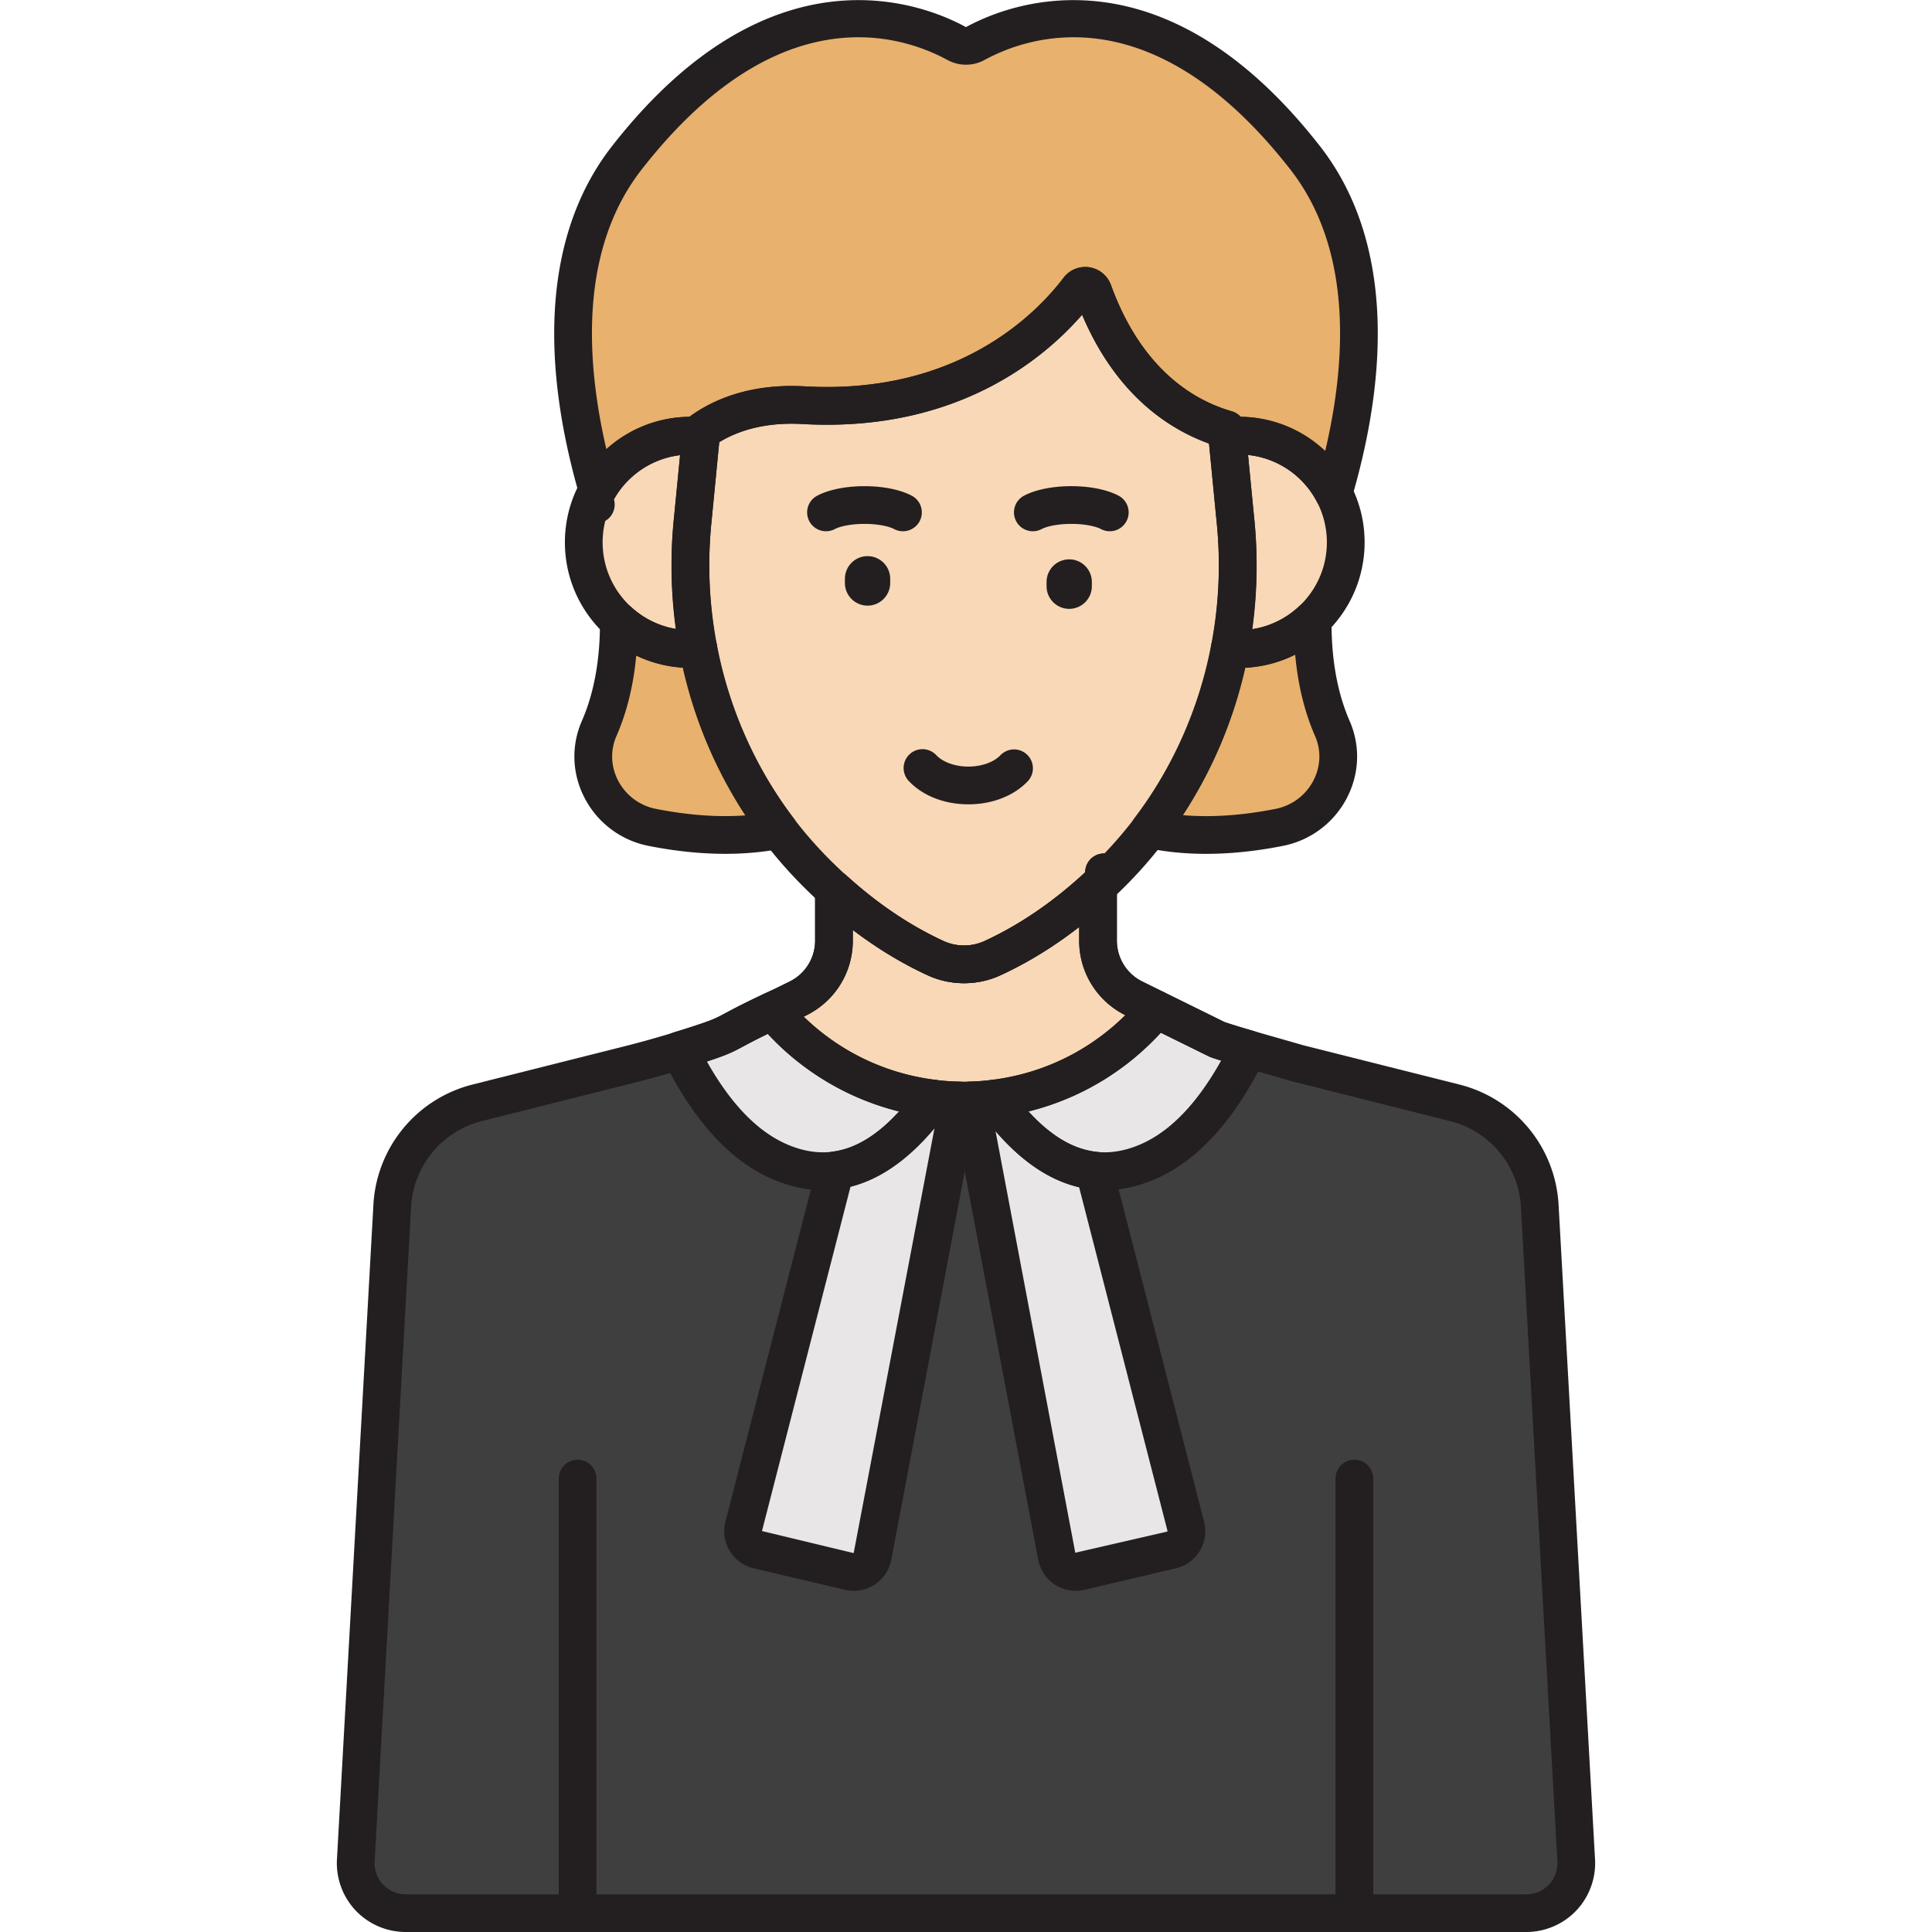 <?xml version="1.0" standalone="no"?><!DOCTYPE svg PUBLIC "-//W3C//DTD SVG 1.1//EN" "http://www.w3.org/Graphics/SVG/1.1/DTD/svg11.dtd"><svg t="1692858305762" class="icon" viewBox="0 0 1024 1024" version="1.1" xmlns="http://www.w3.org/2000/svg" p-id="2751" xmlns:xlink="http://www.w3.org/1999/xlink" width="200" height="200"><path d="M835.428 986.08l-19.316-346.816a59.944 59.944 0 0 0-45.216-54.792l-82.992-20.888c-17.744-5.16-31.948-8.956-42.696-12.612l-36.596-18.044-0.116-0.056-7.384-3.64a34.296 34.296 0 0 1-19.136-30.768v-28.792c-16.116 14.96-34.74 28.42-56.016 38.216a36.216 36.216 0 0 1-29.972 0c-20.384-9.384-38.32-22.144-53.964-36.352v26.928a34.304 34.304 0 0 1-19.136 30.768l-5.436 2.684-2.288 1.128c-36.676 16.892-23.064 13.484-48.512 21.684-10.84 3.492-21.788 6.656-32.84 9.436l-80.708 20.316a59.936 59.936 0 0 0-45.216 54.792l-19.32 346.816a26.444 26.444 0 0 0 26.404 27.916h594.044a26.46 26.46 0 0 0 26.412-27.924z" fill="#3F3F3F" p-id="2752"></path><path d="M650.124 227.616c-21.38-6.168-52.7-23.68-70.704-73.14-1.216-3.34-5.604-4.048-7.748-1.212-14.04 18.556-58.952 66.424-145.78 61.496-23.728-1.348-41.816 4.952-54.172 13.932l-4.464 45.9c-7.316 68.78 15.76 137.736 64.328 186.984 17.924 18.176 39.344 34.776 64.404 46.312a36.216 36.216 0 0 0 29.972 0c25.06-11.536 46.48-28.136 64.404-46.312 48.568-49.248 71.644-118.204 64.328-186.984l-4.568-46.976z" fill="#F9D8B7" p-id="2753"></path><path d="M367.256 274.588l4.22-43.396a57.32 57.32 0 0 0-5.524-0.28c-31.228 0-56.54 25.316-56.54 56.54s25.316 56.54 56.54 56.54c1.428 0 2.828-0.108 4.228-0.212a235.792 235.792 0 0 1-2.924-69.192zM656.728 230.912c-2.116 0-4.196 0.136-6.252 0.364l4.212 43.312a235.824 235.824 0 0 1-2.916 69.156c1.636 0.144 3.284 0.252 4.956 0.252 31.228 0 56.54-25.316 56.54-56.54s-25.312-56.544-56.54-56.544z" fill="#F9D8B7" p-id="2754"></path><path d="M365.952 230.912c1.864 0 3.704 0.104 5.524 0.28l0.244-2.504c12.356-8.98 30.44-15.276 54.172-13.932 86.828 4.928 131.74-42.944 145.78-61.496 2.144-2.832 6.532-2.124 7.748 1.212 18.004 49.46 49.324 66.968 70.704 73.14l0.356 3.664a56.612 56.612 0 0 1 6.252-0.364c21.792 0 40.672 12.344 50.108 30.408 16.26-55.512 24.52-126.916-15.032-177.616-78.756-100.956-152.452-72.832-174.76-60.7-3.2 1.74-6.888 1.74-10.092 0-22.308-12.128-96-40.256-174.756 60.7-39.176 50.22-31.448 120.756-15.5 176.036 9.696-17.196 28.104-28.828 49.252-28.828zM695.744 328.308a56.296 56.296 0 0 1-39.016 15.684c-1.672 0-3.32-0.108-4.956-0.252-6.608 34.648-20.968 67.5-42.428 95.804 23.42 5.016 47.808 3.104 68.652-1.004 23.828-4.7 37.936-30.124 28.196-52.372-8.06-18.4-10.624-38.76-10.448-57.86zM370.176 343.76l0.004 0.02c-1.4 0.104-2.8 0.212-4.228 0.212a56.24 56.24 0 0 1-37.948-14.716c0.08 18.816-2.536 38.8-10.456 56.892-9.74 22.248 4.368 47.672 28.196 52.372 20.38 4.02 44.148 5.92 67.088 1.312-21.588-28.364-36.02-61.328-42.656-96.092z" fill="#E8B16D" p-id="2755"></path><path d="M422.888 529.232l-5.436 2.684-2.288 1.128c-2.072 0.956-3.964 1.836-5.736 2.668 24.196 29.068 60.608 47.608 101.384 47.608 41.116 0 77.784-18.844 101.972-48.324l-4.18-2.06-0.116-0.056-7.384-3.64a34.296 34.296 0 0 1-19.136-30.768v-28.792c-16.116 14.96-34.74 28.42-56.016 38.216a36.216 36.216 0 0 1-29.972 0c-20.384-9.384-38.32-22.144-53.964-36.352v26.928a34.28 34.28 0 0 1-19.128 30.76z" fill="#F9D8B7" p-id="2756"></path><path d="M608.256 615.792c23.844-10.22 41.232-34.728 53.412-59.736a393.468 393.468 0 0 1-16.46-5.084l-32.456-16.004c-21.02 25.576-51.432 43.124-86.012 47.292 16.204 22.344 43.364 49.884 81.516 33.532zM413.376 615.792c38.152 16.352 65.312-11.188 81.512-33.528-34.256-4.132-64.428-21.392-85.428-46.572-29.548 13.884-18.792 11.292-42.808 19.028-2.12 0.684-4.26 1.292-6.388 1.948 12.168 24.796 29.46 48.988 53.112 59.124z" fill="#E8E6E6" p-id="2757"></path><path d="M628.504 808.992l-48.492-188.584c-23.612-2.644-41.352-21.728-53.22-38.076-4.08 0.492-8.224 0.768-12.408 0.876l45.712 241.632a10.24 10.24 0 0 0 12.408 8.064l48.428-11.396a10.232 10.232 0 0 0 7.572-12.516zM442.696 620.296l-48.524 188.7a10.24 10.24 0 0 0 7.572 12.516l48.428 11.396a10.24 10.24 0 0 0 12.408-8.064l45.708-241.6a132.996 132.996 0 0 1-13.444-0.912c-11.692 16.1-29.072 34.872-52.148 37.964z" fill="#E8E6E6" p-id="2758"></path><path d="M717.844 1018.316a10 10 0 0 1-10-10V783.68a10 10 0 1 1 20 0v224.632a10 10 0 0 1-10 10.004zM306.156 1018.316a10 10 0 0 1-10-10V783.68a10 10 0 1 1 20 0v224.632a10 10 0 0 1-10 10.004z" fill="#231F20" p-id="2759"></path><path d="M809.024 1024H214.976a36.588 36.588 0 0 1-26.48-11.404 36.596 36.596 0 0 1-9.908-27.072l19.316-346.816a69.64 69.64 0 0 1 52.756-63.932l80.712-20.316a518.268 518.268 0 0 0 32.216-9.26c13.98-4.5 15.144-5.128 20.732-8.124 4.42-2.372 11.1-5.956 26.66-13.12l7.488-3.696a24.16 24.16 0 0 0 13.556-21.8v-26.928a10 10 0 0 1 16.72-7.4c16.296 14.8 33.596 26.464 51.42 34.668a26.18 26.18 0 0 0 21.612 0c18.58-8.556 36.544-20.824 53.392-36.46a10 10 0 1 1 16.804 7.332v28.792a24.16 24.16 0 0 0 13.556 21.8l43.504 21.452c7.232 2.432 16.3 5.016 26.756 7.996 4.656 1.328 9.624 2.74 14.908 4.276l82.636 20.792a69.628 69.628 0 0 1 52.756 63.932l19.316 346.816a36.584 36.584 0 0 1-9.908 27.072 36.596 36.596 0 0 1-26.472 11.4z m-357-531.136v5.596c0 16.996-9.468 32.224-24.712 39.736l-7.732 3.812c-15.24 7.024-21.596 10.436-25.804 12.692-6.752 3.624-8.924 4.664-24.056 9.536-11.26 3.628-22.52 6.864-33.464 9.616l-80.712 20.316a49.724 49.724 0 0 0-37.672 45.652L198.56 986.64a16.292 16.292 0 0 0 4.468 12.212A16.288 16.288 0 0 0 214.976 1004h594.048a16.288 16.288 0 0 0 11.948-5.148 16.288 16.288 0 0 0 4.468-12.212l-19.316-346.816a49.724 49.724 0 0 0-37.672-45.652l-82.988-20.888c-5.592-1.62-10.528-3.024-15.152-4.34-11.012-3.136-20.524-5.844-28.324-8.5a9.912 9.912 0 0 1-1.204-0.5l-44.096-21.744a44.032 44.032 0 0 1-24.712-39.74v-7.16c-13.432 10.444-27.44 19.04-41.832 25.668-12.008 5.528-26.34 5.524-38.34 0-13.644-6.28-26.96-14.352-39.78-24.104zM513.264 426.308c-12.584 0-24.04-4.448-31.436-12.204a10 10 0 1 1 14.468-13.804c3.536 3.704 10.04 6.008 16.968 6.008 6.924 0 13.428-2.304 16.972-6.008a9.988 9.988 0 0 1 14.136-0.324 9.992 9.992 0 0 1 0.324 14.136c-7.4 7.748-18.856 12.196-31.432 12.196zM547.432 281.576a10.004 10.004 0 0 1-4.708-18.832c6.056-3.22 15.2-5.068 25.092-5.068s19.036 1.848 25.088 5.068a10 10 0 1 1-9.392 17.66c-2.364-1.256-7.896-2.728-15.7-2.728-7.808 0-13.336 1.468-15.696 2.724a9.908 9.908 0 0 1-4.684 1.176zM478.584 281.576c-1.584 0-3.196-0.376-4.692-1.172-2.36-1.256-7.888-2.724-15.696-2.724-7.804 0-13.336 1.468-15.7 2.728a10 10 0 0 1-9.392-17.66c6.056-3.22 15.2-5.068 25.088-5.068 9.896 0 19.04 1.848 25.092 5.068a10 10 0 0 1-4.7 18.828zM459.824 320.996a12 12 0 0 1-12-12v-2.232a12 12 0 1 1 24 0v2.232a12 12 0 0 1-12 12zM566.704 322.7a12 12 0 0 1-12-12v-2.232a12 12 0 1 1 24 0v2.232a12 12 0 0 1-12 12z" fill="#231F20" p-id="2760"></path><path d="M510.972 521.112c-6.584 0-13.168-1.38-19.172-4.144-23.86-10.984-46.516-27.256-67.34-48.372-50.424-51.136-74.896-122.236-67.148-195.068l4.452-45.808a10 10 0 0 1 4.076-7.124c11.22-8.156 30.896-17.508 60.616-15.824 81.044 4.632 122.984-38.712 137.24-57.548a14.44 14.44 0 0 1 13.652-5.568 14.508 14.508 0 0 1 11.468 9.396c16.288 44.752 43.836 61.112 64.08 66.952a10.004 10.004 0 0 1 7.18 8.64l4.568 46.972c7.74 72.748-16.736 143.844-67.156 194.976-20.824 21.116-43.484 37.392-67.348 48.372a45.864 45.864 0 0 1-19.168 4.148zM381.216 234.364l-4.004 41.188c-7.124 66.94 15.292 132.148 61.492 179 19.12 19.388 39.8 34.276 61.46 44.248a26.144 26.144 0 0 0 21.608 0c21.664-9.972 42.348-24.856 61.468-44.248 46.196-46.844 68.612-112.056 61.5-178.908l-3.94-40.548c-22.268-8.056-49.508-26.5-67.264-68.28-20.456 23.556-67.008 62.5-148.212 57.928-20.804-1.172-35.104 4.108-44.108 9.62z" fill="#231F20" p-id="2761"></path><path d="M365.948 353.996c-36.692 0-66.54-29.848-66.54-66.54 0-36.688 29.848-66.54 66.54-66.54 2.12 0 4.248 0.108 6.5 0.328a9.996 9.996 0 0 1 8.98 10.92L377.208 275.56l-0.008 0.092a225.616 225.616 0 0 0 2.8 66.26 10 10 0 0 1-9.092 11.848c-1.784 0.128-3.352 0.236-4.96 0.236z m-5.496-112.76c-23.084 2.728-41.044 22.416-41.044 46.216 0 23.068 16.868 42.268 38.916 45.916a245.152 245.152 0 0 1-1.02-59.8l3.148-32.332z m6.804 33.352h0.04-0.04zM656.728 353.996c-1.964 0-3.9-0.12-5.82-0.288a10 10 0 0 1-8.956-11.836 225.496 225.496 0 0 0 2.792-66.224l-4.22-43.404a10 10 0 0 1 8.856-10.908 66.736 66.736 0 0 1 7.348-0.424c36.692 0 66.544 29.848 66.544 66.54-0.004 36.692-29.856 66.544-66.544 66.544z m4.756-112.84l3.156 32.464c2.108 19.812 1.76 39.916-1.04 59.868 22.416-3.332 39.668-22.708 39.668-46.036 0-24.056-18.348-43.908-41.784-46.296z" fill="#231F20" p-id="2762"></path><path d="M706.836 271.32c-3.692 0-7.12-2.048-8.86-5.368a46.44 46.44 0 0 0-41.248-25.04c-1.62 0-3.308 0.1-5.156 0.304a10.008 10.008 0 0 1-10.264-5.932c-22.364-7.956-49.884-26.36-67.776-68.464-20.456 23.556-67.008 62.5-148.212 57.928-21.08-1.196-35.448 4.24-44.432 9.824a9.996 9.996 0 0 1-10.392 6.58 46.332 46.332 0 0 0-4.552-0.232 46.628 46.628 0 0 0-40.54 23.74 10 10 0 1 1-18.32-2.14c-22.444-77.788-16.492-141.748 17.224-184.96C408.28-30.092 488.988 1.86 511.724 14.224c0.228 0.12 0.312 0.12 0.54 0 22.736-12.36 103.436-44.32 187.416 63.336 33.956 43.528 39.752 108.044 16.752 186.58a10 10 0 0 1-9.596 7.18z m-49.288-50.4a66.284 66.284 0 0 1 44.84 18.132c11.24-47.796 14.564-106.856-18.464-149.2C611.64-2.796 546.48 18.38 521.824 31.788a20.496 20.496 0 0 1-19.648 0C477.52 18.38 412.36-2.796 340.08 89.852c-32.876 42.144-29.696 100.848-18.692 148.24a66.592 66.592 0 0 1 44.044-17.176c0.132-0.108 0.268-0.216 0.412-0.316 11.22-8.156 30.896-17.508 60.616-15.824 81.044 4.632 122.984-38.712 137.24-57.548a14.44 14.44 0 0 1 13.652-5.568 14.508 14.508 0 0 1 11.468 9.396c16.288 44.756 43.836 61.112 64.08 66.952a10 10 0 0 1 4.648 2.912zM639.272 452.556c-11.26 0-21.96-1.08-32.024-3.236a10.004 10.004 0 0 1-5.872-15.82c20.188-26.624 34.22-58.308 40.576-91.632a9.972 9.972 0 0 1 10.696-8.088c1.344 0.12 2.704 0.212 4.084 0.212 11.984 0 23.388-4.584 32.108-12.916a10.004 10.004 0 0 1 16.908 7.324c-0.196 20.668 3.036 38.752 9.6 53.752 5.752 13.128 5.2 28.02-1.512 40.852a48.72 48.72 0 0 1-33.912 25.34c-14.212 2.812-27.8 4.212-40.652 4.212z m-12.432-20.516c15.032 1.296 31.504 0.184 49.22-3.312a28.816 28.816 0 0 0 20.056-14.988c3.884-7.428 4.22-16.016 0.916-23.564-5.588-12.772-9.124-27.248-10.56-43.212a66.088 66.088 0 0 1-26.608 6.956 241.976 241.976 0 0 1-33.024 78.12zM384.388 452.548c-12.84 0-26.404-1.4-40.584-4.196a48.724 48.724 0 0 1-33.912-25.344c-6.708-12.832-7.256-27.72-1.508-40.848 6.468-14.776 9.704-32.552 9.612-52.836a9.996 9.996 0 0 1 16.72-7.444 46.396 46.396 0 0 0 31.228 12.12 37.4 37.4 0 0 0 3.284-0.188 9.948 9.948 0 0 1 10.748 7.984l0.032 0.16c6.388 33.428 20.484 65.188 40.772 91.848a10.008 10.008 0 0 1-5.988 15.86c-9.592 1.92-19.748 2.884-30.404 2.884zM337.224 347.436c-1.46 15.776-4.98 30.096-10.516 42.74-3.304 7.544-2.972 16.132 0.912 23.564a28.816 28.816 0 0 0 20.06 14.988c17.028 3.36 32.944 4.508 47.5 3.432a241.832 241.832 0 0 1-33.096-78.28 66.088 66.088 0 0 1-24.86-6.444zM510.816 593.316c-42.224 0-81.98-18.668-109.072-51.208a10 10 0 0 1 3.436-15.452c1.788-0.84 3.7-1.732 5.796-2.7l7.488-3.692a24.16 24.16 0 0 0 13.556-21.8v-26.928a10 10 0 0 1 16.72-7.4c16.296 14.8 33.596 26.464 51.42 34.668a26.172 26.172 0 0 0 21.608 0c18.584-8.556 36.548-20.82 53.396-36.46a10 10 0 1 1 16.804 7.332v28.792a24.16 24.16 0 0 0 13.556 21.8l11.676 5.756a9.988 9.988 0 0 1 3.312 15.312c-27.096 33.032-67.084 51.98-109.696 51.98z m-84.856-54.452a121.508 121.508 0 0 0 84.856 34.448 121.36 121.36 0 0 0 85.644-35.228 44.028 44.028 0 0 1-24.484-39.624v-7.16c-13.436 10.444-27.444 19.044-41.836 25.668-12.008 5.528-26.336 5.524-38.336 0-13.644-6.28-26.96-14.356-39.78-24.104v5.596c0 16.996-9.468 32.224-24.712 39.736l-1.352 0.668z" fill="#231F20" p-id="2763"></path><path d="M585.332 630.852c-23.724 0-46.064-14.284-66.684-42.716a10 10 0 0 1 6.892-15.8c31.176-3.76 59.404-19.288 79.484-43.716a10.008 10.008 0 0 1 12.148-2.62l31.86 15.712c3.924 1.32 8.724 2.796 15.42 4.74a10 10 0 0 1 6.2 13.984c-16.132 33.124-35.804 54.84-58.464 64.548-9.124 3.916-18.088 5.868-26.856 5.868z m-40.268-41.796c19.144 20.992 38.236 26.544 59.252 17.544 15.808-6.772 30.208-21.704 42.904-44.448-1.908-0.6-3.628-1.164-5.232-1.712a10.184 10.184 0 0 1-1.204-0.5l-25.544-12.596c-18.968 20.652-43.276 35.06-70.176 41.712zM436.3 630.852c-8.772 0-17.732-1.952-26.864-5.868-22.508-9.644-42.072-31.148-58.148-63.908a10.008 10.008 0 0 1 6.024-13.96l2.628-0.796c1.22-0.364 2.436-0.728 3.644-1.12 13.988-4.504 15.152-5.128 20.752-8.132 3.724-1.996 9.348-5.012 20.868-10.428a10 10 0 0 1 11.932 2.648c20.052 24.04 48.084 39.328 78.944 43.048a9.992 9.992 0 0 1 6.896 15.796c-20.612 28.436-42.956 42.72-66.676 42.72zM374.68 562.628c12.632 22.48 26.944 37.248 42.632 43.976 21.024 9.004 40.112 3.452 59.256-17.544a141.28 141.28 0 0 1-69.616-41.084c-6.58 3.192-10.276 5.18-13.16 6.724-5.944 3.184-8.348 4.376-19.112 7.928z" fill="#231F20" p-id="2764"></path><path d="M570.192 843.172a20.36 20.36 0 0 1-11.064-3.264 20.356 20.356 0 0 1-8.856-13.208l-45.712-241.632a9.988 9.988 0 0 1 9.56-11.856 122.684 122.684 0 0 0 11.468-0.808 9.984 9.984 0 0 1 9.296 4.052c15.328 21.12 30.452 32.248 46.24 34.012a9.996 9.996 0 0 1 8.572 7.448l48.492 188.584c1.368 5.312 0.56 10.824-2.28 15.516s-7.344 7.972-12.684 9.228L574.8 842.64c-1.52 0.36-3.064 0.532-4.608 0.532z m-42.536-243.62l42.264 223.432 48.724-11.204 0.176-0.292-46.884-182.324c-15.624-3.592-30.232-13.36-44.28-29.612z" fill="#231F20" p-id="2765"></path><path d="M452.488 843.172c-1.544 0-3.088-0.176-4.608-0.532l-48.42-11.396a20.088 20.088 0 0 1-12.688-9.232 20.064 20.064 0 0 1-2.28-15.512l48.524-188.696a9.996 9.996 0 0 1 8.356-7.42c15.468-2.072 30.312-13.168 45.384-33.924a9.988 9.988 0 0 1 9.296-4.052 123.4 123.4 0 0 0 12.424 0.84 10 10 0 0 1 9.64 11.86l-45.708 241.6a20.312 20.312 0 0 1-8.86 13.208 20.376 20.376 0 0 1-11.06 3.256z m-1.684-214.264l-46.948 182.576 48.604 11.688 42.836-225.168c-14.124 16.792-28.796 26.98-44.492 30.904z" fill="#231F20" p-id="2766"></path></svg>